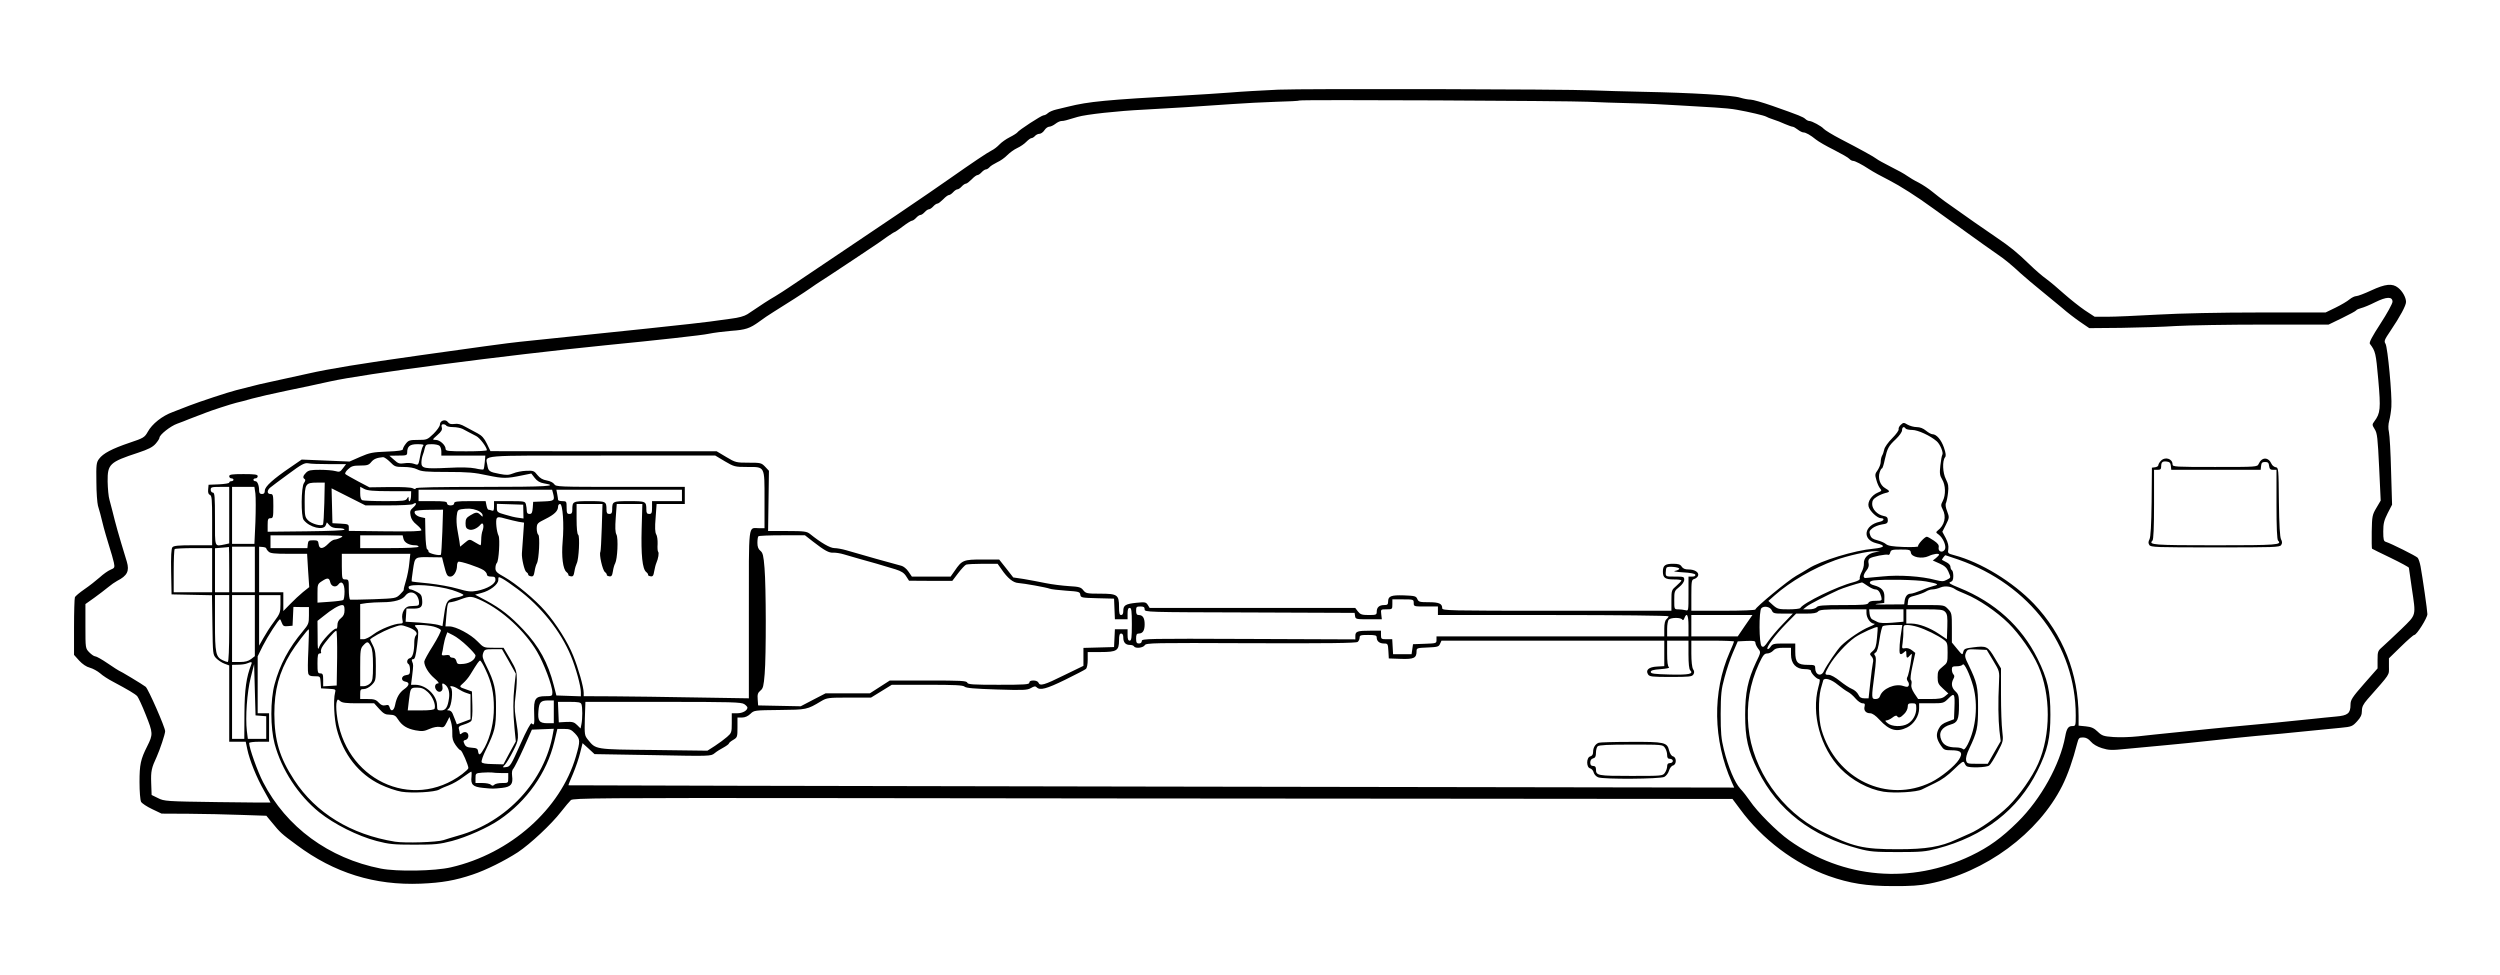 <?xml version="1.0" standalone="no"?>
<!DOCTYPE svg PUBLIC "-//W3C//DTD SVG 20010904//EN"
 "http://www.w3.org/TR/2001/REC-SVG-20010904/DTD/svg10.dtd">
<svg version="1.0" xmlns="http://www.w3.org/2000/svg"
 width="1756pt" height="685pt" viewBox="0 0 1756 685"
 preserveAspectRatio="xMidYMid meet">
<g transform="translate(0,685) scale(0.1,-0.1)"
fill="#000000" stroke="none">
<path d="M8975 6220 c-104 -5 -255 -13 -335 -20 -80 -6 -219 -15 -310 -20
-566 -32 -681 -43 -827 -79 -24 -6 -61 -15 -83 -20 -22 -5 -49 -16 -59 -25 -9
-9 -23 -16 -31 -16 -14 0 -176 -105 -185 -121 -4 -5 -27 -20 -53 -33 -26 -13
-58 -36 -72 -51 -14 -15 -38 -34 -55 -42 -33 -17 -131 -83 -295 -198 -137 -97
-538 -368 -843 -572 -133 -89 -262 -176 -287 -193 -25 -17 -67 -44 -95 -61
-45 -26 -87 -53 -195 -126 -22 -14 -61 -25 -119 -32 -47 -6 -113 -15 -146 -20
-48 -8 -689 -76 -1335 -142 -58 -5 -370 -48 -695 -94 -427 -60 -645 -96 -790
-129 -110 -24 -225 -50 -255 -56 -59 -12 -93 -20 -252 -61 -56 -14 -258 -81
-328 -108 -30 -12 -83 -32 -116 -45 -75 -27 -146 -84 -176 -139 -22 -39 -29
-44 -128 -77 -124 -42 -186 -75 -214 -113 -19 -25 -21 -41 -19 -162 0 -73 6
-148 11 -167 10 -31 20 -70 41 -155 5 -21 22 -76 36 -123 15 -47 31 -102 35
-122 7 -35 5 -38 -24 -50 -17 -7 -51 -31 -76 -54 -25 -22 -73 -60 -107 -83
-33 -23 -64 -48 -67 -57 -3 -9 -6 -103 -6 -210 l0 -194 36 -40 c23 -25 51 -44
75 -50 22 -6 54 -24 72 -39 17 -16 59 -43 92 -60 103 -55 154 -85 169 -101 7
-8 35 -67 60 -131 51 -128 52 -137 10 -221 -46 -91 -54 -128 -54 -251 0 -67 5
-127 11 -139 6 -11 41 -34 77 -51 l67 -32 190 -1 c105 -1 270 -4 368 -8 l178
-6 39 -47 c58 -71 66 -79 175 -159 263 -196 547 -284 870 -271 149 6 244 23
365 64 94 31 227 98 318 157 87 58 235 196 303 284 29 37 60 74 69 82 15 14
212 16 1891 14 1031 -2 2863 -3 4071 -4 l2197 -2 53 -71 c154 -211 385 -385
623 -470 147 -52 266 -71 450 -71 123 -1 194 4 257 17 394 79 765 353 933 687
39 78 76 183 105 298 10 38 14 42 41 42 21 0 38 -9 55 -29 15 -18 45 -36 78
-46 48 -15 68 -16 173 -5 65 6 186 18 268 25 83 7 233 23 335 34 102 11 241
26 310 32 124 10 208 19 410 39 58 6 140 14 183 18 74 7 81 10 113 45 26 28
34 46 34 73 0 29 9 47 40 83 164 186 150 165 150 229 l0 58 84 82 c46 45 88
82 94 82 17 0 92 120 92 146 0 25 -34 260 -48 336 -5 26 -14 53 -20 60 -10 12
-188 101 -224 112 -15 4 -18 17 -18 73 0 56 6 78 31 128 l31 60 -7 235 c-3
129 -10 253 -15 275 -6 25 -5 55 2 80 6 22 13 66 15 97 6 79 -26 418 -41 443
-12 18 -8 28 34 90 69 102 110 179 110 204 0 31 -25 76 -56 100 -40 32 -89 27
-188 -19 -47 -22 -95 -40 -105 -40 -11 0 -32 -10 -48 -23 -15 -13 -59 -39 -98
-58 l-70 -34 -460 0 c-282 0 -561 -6 -720 -15 -143 -8 -301 -15 -351 -15 l-91
0 -70 46 c-38 26 -103 78 -145 115 -42 38 -98 85 -124 104 -27 19 -79 64 -116
100 -89 86 -136 125 -238 194 -73 49 -210 145 -359 251 -23 17 -63 47 -88 68
-25 21 -68 49 -96 64 -29 14 -65 36 -82 48 -16 12 -68 41 -115 64 -47 24 -91
48 -99 55 -17 14 -115 68 -252 139 -58 30 -111 63 -119 72 -15 18 -83 55 -101
55 -7 0 -20 6 -28 14 -17 15 -38 24 -231 92 -69 24 -138 44 -153 44 -16 0 -49
6 -75 14 -54 17 -336 34 -682 41 -129 3 -287 7 -350 10 -206 9 -2020 13 -2215
5z m2183 -85 c62 -3 195 -8 295 -10 100 -2 252 -9 337 -15 85 -5 200 -12 255
-15 55 -3 125 -10 155 -16 86 -15 194 -41 205 -48 6 -4 28 -13 50 -20 22 -7
59 -21 82 -32 24 -10 48 -19 54 -19 6 0 22 -9 36 -20 14 -11 32 -20 39 -20 18
0 51 -19 89 -50 17 -14 74 -47 127 -73 53 -27 102 -55 108 -63 7 -8 19 -14 26
-14 13 0 62 -25 112 -58 29 -19 89 -52 143 -79 74 -38 194 -114 309 -198 41
-30 98 -70 125 -90 28 -19 75 -53 105 -75 66 -48 194 -139 225 -160 41 -27 98
-74 159 -131 34 -30 97 -84 141 -119 44 -36 110 -90 147 -121 36 -32 95 -77
130 -101 l63 -43 225 2 c124 2 297 7 385 13 88 5 365 10 616 10 l455 0 95 46
c51 25 96 49 99 54 3 5 19 12 35 16 17 4 61 22 98 41 81 40 122 41 122 3 -1
-14 -38 -82 -85 -154 -57 -88 -81 -132 -74 -141 40 -53 42 -64 59 -252 18
-205 15 -235 -27 -292 -17 -23 -17 -25 2 -56 18 -28 21 -62 31 -267 l11 -234
-30 -51 c-29 -49 -31 -58 -33 -167 -1 -64 0 -118 2 -120 2 -2 61 -31 132 -65
70 -34 127 -65 127 -69 0 -4 9 -67 20 -140 30 -203 35 -185 -72 -290 -51 -49
-110 -104 -130 -122 -36 -31 -38 -35 -38 -94 l0 -61 -95 -108 c-83 -95 -95
-113 -95 -146 0 -62 -19 -77 -102 -84 -40 -4 -116 -11 -168 -17 -204 -21 -311
-32 -470 -46 -91 -8 -199 -19 -240 -23 -41 -4 -151 -16 -245 -25 -93 -9 -213
-22 -267 -28 -53 -6 -131 -8 -173 -5 -70 5 -81 9 -111 38 -26 25 -44 33 -83
37 l-51 5 0 66 c-1 301 -110 575 -314 790 -148 154 -371 291 -559 341 -46 12
-47 14 -42 44 3 21 -2 45 -18 76 l-24 45 25 49 c24 49 25 51 9 94 -11 27 -14
50 -8 60 4 10 11 41 14 71 5 43 2 61 -15 95 -23 44 -26 129 -6 154 8 9 6 28
-8 69 -19 54 -52 93 -81 93 -8 0 -28 11 -45 25 -19 16 -42 25 -65 25 -19 0
-48 8 -64 17 -27 16 -29 16 -48 -1 -11 -10 -17 -24 -15 -31 3 -7 -17 -35 -45
-63 -28 -28 -53 -63 -56 -79 -3 -15 -10 -36 -16 -45 -5 -10 -9 -29 -9 -44 0
-14 -10 -39 -21 -56 -20 -27 -20 -34 -9 -71 6 -23 18 -49 26 -58 13 -15 11
-18 -16 -29 -43 -18 -74 -64 -65 -98 8 -32 61 -82 87 -82 28 0 21 -19 -9 -25
-111 -24 -126 -126 -23 -151 67 -16 60 -30 -19 -38 -136 -12 -371 -84 -459
-140 -21 -13 -59 -36 -86 -51 -55 -31 -286 -221 -286 -236 0 -5 -93 -9 -225
-9 l-225 0 0 109 c0 100 2 109 20 114 11 3 23 13 27 22 9 24 -22 45 -67 45
-24 0 -39 6 -48 20 -9 15 -23 20 -60 20 -56 0 -72 -12 -72 -55 0 -44 16 -55
77 -55 29 0 53 -3 53 -7 0 -5 -16 -21 -35 -38 -34 -29 -35 -32 -35 -102 l0
-73 -805 0 c-769 0 -805 1 -805 18 0 32 -22 42 -95 42 -63 0 -71 2 -80 23 -9
20 -18 22 -93 25 -91 3 -112 -5 -112 -44 0 -20 -5 -24 -28 -24 -34 0 -52 -16
-52 -47 0 -21 -4 -23 -56 -23 -48 0 -59 4 -76 25 l-19 25 -722 0 -722 0 -13
21 c-13 20 -19 21 -80 15 -77 -8 -92 -18 -92 -57 0 -19 -5 -29 -15 -29 -12 0
-15 13 -15 57 0 85 -11 93 -133 93 -93 0 -100 2 -118 24 -16 21 -29 25 -101
29 -46 3 -119 12 -163 21 -44 9 -113 22 -154 29 l-74 11 -49 63 -50 63 -118 0
c-132 0 -143 -4 -194 -79 l-29 -41 -136 0 -136 0 -24 35 c-13 20 -36 38 -50
41 -30 7 -311 86 -387 109 -28 8 -65 15 -83 15 -30 0 -94 37 -171 99 -22 18
-40 21 -160 21 l-135 0 3 212 3 211 -27 29 c-26 27 -32 28 -117 28 -85 0 -91
1 -156 40 l-67 40 -795 0 -794 1 -25 52 c-19 39 -35 57 -65 73 -23 12 -61 32
-86 46 -31 18 -54 24 -77 20 -24 -3 -37 0 -46 13 -17 24 -56 11 -56 -17 0 -12
-20 -40 -45 -65 -44 -42 -47 -43 -109 -43 -58 0 -67 -3 -85 -26 -12 -15 -21
-32 -21 -39 0 -9 -31 -14 -112 -17 -101 -4 -121 -8 -188 -37 l-75 -33 -168 7
-168 7 -77 -53 c-124 -84 -182 -137 -182 -165 0 -17 -6 -24 -20 -24 -14 0 -20
7 -20 23 0 38 -12 67 -26 67 -8 0 -14 5 -14 10 0 6 7 10 15 10 8 0 15 7 15 15
0 12 -18 15 -100 15 -82 0 -100 -3 -100 -15 0 -8 7 -15 15 -15 8 0 15 -4 15
-10 0 -5 -7 -10 -15 -10 -8 0 -15 -4 -15 -10 0 -5 -33 -10 -72 -12 l-73 -3 -3
-33 c-2 -22 2 -34 12 -38 14 -5 16 -32 16 -180 l0 -174 -134 0 c-101 0 -136
-3 -145 -14 -8 -9 -11 -64 -9 -172 l3 -159 142 -3 142 -3 3 -208 c3 -206 3
-210 27 -235 14 -14 39 -31 58 -38 l33 -12 0 -268 0 -268 58 0 58 0 11 -53
c16 -77 66 -201 118 -291 25 -44 45 -81 45 -83 0 -1 -168 0 -372 3 -360 5
-375 6 -418 28 l-45 22 -3 84 c-3 83 2 106 39 185 22 49 59 159 59 179 0 27
-119 298 -137 312 -20 16 -183 114 -189 114 -2 0 -37 23 -77 50 -41 28 -80 50
-89 50 -8 0 -26 13 -41 28 -27 28 -27 28 -27 184 l0 155 62 44 c34 24 77 58
97 74 20 17 49 37 64 45 71 36 87 69 68 134 -65 213 -77 258 -102 359 -5 20
-14 55 -20 76 -7 22 -12 80 -13 129 -1 122 13 136 214 202 72 24 102 39 123
63 15 17 27 36 27 42 0 21 77 82 125 99 28 10 64 24 80 31 17 7 46 18 65 25
19 7 44 16 55 21 34 14 178 61 215 70 19 4 69 17 110 29 41 11 152 37 245 56
94 19 229 48 300 64 234 53 1232 184 1940 255 358 35 682 71 720 80 39 8 111
17 160 21 102 7 132 17 198 65 25 19 71 50 102 69 92 57 217 137 259 167 22
16 54 37 71 48 38 24 47 30 234 154 79 53 154 103 166 111 12 8 43 30 68 48
25 17 48 32 51 32 3 0 29 18 58 40 29 22 58 40 64 40 6 0 19 9 29 20 10 11 23
20 30 20 7 0 20 9 30 20 10 11 23 20 30 20 7 0 20 9 30 20 10 11 23 20 30 20
6 0 24 14 40 30 16 17 34 30 40 30 7 0 20 9 30 20 10 11 23 20 30 20 7 0 20 9
30 20 10 11 23 20 30 20 6 0 24 14 40 30 16 17 34 30 40 30 7 0 20 9 30 20 10
11 24 20 30 20 7 0 18 7 25 15 7 9 32 24 54 35 23 10 55 33 71 50 17 17 48 40
70 50 22 10 51 30 64 44 14 14 30 26 37 26 6 0 17 7 24 15 7 8 21 15 31 15 10
0 26 11 35 25 9 14 24 25 34 25 9 0 29 9 43 20 14 11 33 20 43 20 17 0 32 4
114 29 57 17 280 42 470 51 188 10 375 22 615 39 83 6 221 13 309 16 87 2 161
6 164 9 6 7 1883 -2 2030 -9z m-8023 -2275 c3 -5 25 -10 48 -10 23 0 53 -6 67
-13 14 -8 34 -18 45 -24 11 -5 34 -17 50 -26 26 -13 74 -78 75 -99 0 -5 -65
-8 -145 -8 -129 0 -145 2 -145 17 0 26 -40 63 -69 63 -26 1 -26 1 11 34 28 24
36 38 31 54 -4 16 -1 22 10 22 9 0 19 -4 22 -10z m10250 -20 c3 -5 24 -10 47
-10 39 0 126 -40 171 -79 24 -20 49 -80 40 -95 -4 -6 -10 -40 -14 -76 -6 -55
-4 -70 13 -98 24 -40 26 -108 4 -151 -14 -26 -14 -33 -1 -58 28 -52 14 -113
-35 -150 -13 -11 -13 -14 6 -27 32 -23 57 -82 45 -105 -15 -27 -49 -17 -44 13
4 17 -5 29 -34 49 -22 15 -44 27 -49 27 -15 0 -67 -57 -61 -67 3 -5 -43 -7
-101 -5 -81 3 -111 8 -126 21 -10 9 -37 20 -59 26 -32 8 -44 16 -51 37 -8 23
-6 30 15 47 13 11 43 23 67 27 36 5 42 10 42 30 0 19 -7 26 -30 30 -44 9 -80
47 -80 84 0 23 7 35 33 51 17 11 44 22 60 26 34 7 34 14 -3 35 -34 20 -51 69
-37 111 5 15 12 27 16 27 4 0 13 28 20 63 18 79 25 93 78 143 25 24 43 50 43
62 0 23 14 29 25 12z m-10413 -122 c-5 -7 -12 -29 -16 -48 -18 -94 -15 -89
-48 -78 -16 6 -47 8 -68 4 -34 -5 -44 -2 -72 24 l-33 29 63 1 c56 0 62 2 62
21 0 44 18 59 72 59 39 0 48 -3 40 -12z m116 0 c7 -7 12 -25 12 -40 l0 -28
154 0 155 0 -4 -46 c-2 -25 -6 -48 -9 -51 -2 -3 -29 0 -58 7 -35 7 -99 9 -189
4 -168 -8 -189 -4 -189 36 0 16 4 39 9 52 5 13 12 35 15 51 6 24 11 27 49 27
24 0 48 -5 55 -12z m2003 -108 c65 -38 71 -40 155 -40 129 0 124 10 124 -232
l0 -198 -39 0 c-77 0 -71 55 -71 -604 l0 -591 -372 6 c-205 4 -466 7 -580 8
l-208 1 0 23 c0 40 -38 174 -74 262 -38 95 -118 222 -197 313 -68 79 -205 193
-286 239 -53 29 -63 39 -63 62 0 15 4 31 10 37 14 14 23 169 12 191 -14 27
-22 107 -13 122 7 11 18 11 62 -2 30 -8 71 -18 92 -22 l38 -6 -7 -102 c-4 -56
-7 -106 -8 -112 -3 -37 18 -126 31 -133 8 -5 14 -13 13 -18 0 -5 8 -10 19 -12
16 -3 21 4 26 35 3 21 10 46 16 56 15 27 23 193 10 201 -6 4 -11 24 -11 44 1
35 4 38 62 67 62 31 88 56 88 87 0 10 6 18 14 18 19 0 29 -145 18 -265 -9
-103 2 -194 27 -213 9 -7 15 -16 13 -20 -1 -4 6 -8 17 -10 16 -3 21 4 26 35 3
21 11 46 16 56 15 28 23 193 10 201 -7 5 -11 46 -11 112 l0 104 91 0 91 0 -5
-164 c-3 -91 -7 -169 -10 -173 -10 -16 15 -128 32 -141 9 -7 15 -16 13 -20 -1
-4 6 -8 17 -10 16 -3 21 4 26 35 3 21 10 46 16 56 16 30 23 176 9 202 -9 17
-10 50 -5 119 l7 96 90 0 90 0 -5 -172 c-5 -186 5 -285 32 -306 9 -7 15 -16
13 -20 -1 -4 6 -8 17 -10 16 -3 21 4 26 35 4 21 10 47 15 58 14 32 20 72 13
79 -4 3 -6 28 -4 55 1 27 -3 58 -10 68 -8 14 -10 47 -4 116 l7 97 99 0 99 0 0
60 0 60 -453 0 c-434 0 -453 1 -464 19 -7 11 -29 22 -52 26 -29 5 -48 16 -66
38 -23 30 -29 32 -79 30 -29 -1 -71 -9 -91 -18 -32 -13 -48 -13 -95 -4 -74 14
-80 19 -87 62 -11 73 -81 67 804 67 l797 0 67 -40z m-2351 -5 c32 -33 38 -35
95 -35 39 0 74 -6 96 -17 29 -15 62 -18 209 -18 145 0 194 -4 284 -24 111 -23
133 -23 244 0 l64 13 24 -31 c17 -22 36 -33 64 -38 114 -19 18 -25 -424 -25
-322 0 -476 -3 -476 -10 0 -7 -7 -7 -20 0 -13 7 -75 10 -163 9 l-142 -2 -80
42 c-44 24 -84 46 -89 51 -5 5 3 20 19 34 23 22 37 26 86 26 49 0 60 4 76 24
18 22 39 31 84 35 8 0 30 -15 49 -34z m-428 -15 l119 0 -22 -29 c-19 -26 -25
-28 -53 -20 -17 5 -66 9 -108 9 -65 0 -81 -3 -98 -20 -22 -22 -25 -36 -10 -45
7 -4 5 -14 -5 -28 -20 -28 -22 -235 -2 -259 40 -53 141 -77 155 -37 l8 20 18
-20 c14 -15 31 -21 63 -21 23 0 43 -4 43 -10 0 -6 -104 -10 -270 -12 l-270 -3
0 48 c0 40 3 47 20 47 18 0 20 7 20 85 0 78 -2 85 -20 85 -25 0 -26 25 -2 45
9 8 67 51 127 95 93 69 114 80 139 76 16 -4 82 -6 148 -6z m-34 -274 c-2 -80
-6 -148 -10 -151 -13 -13 -80 6 -104 30 -22 22 -24 32 -24 129 0 127 6 136 86
136 l55 0 -3 -144z m-668 -85 l0 -198 -31 -7 c-74 -14 -69 -27 -69 179 0 158
-2 185 -15 185 -8 0 -15 9 -15 20 0 18 7 20 65 20 l65 0 0 -199z m184 152 c3
-27 3 -117 0 -200 l-7 -153 -79 0 -78 0 0 200 0 200 79 0 78 0 7 -47z m945 17
l149 0 -1 -35 c-1 -35 -17 -51 -17 -17 -1 16 -1 16 -11 0 -9 -16 -27 -18 -154
-18 -79 0 -150 3 -159 6 -11 4 -16 19 -16 50 l0 45 30 -16 c22 -11 64 -15 179
-15z m-13 -100 c87 0 166 4 174 9 27 18 30 0 3 -23 -22 -19 -25 -28 -19 -58 4
-23 18 -44 41 -62 19 -16 35 -33 35 -40 0 -8 -69 -10 -255 -8 l-255 3 0 24 c0
22 -4 24 -57 27 l-58 3 -3 123 -3 122 119 -60 119 -60 159 0z m1158 88 c14
-54 11 -57 -66 -60 l-73 -3 -3 -42 c-3 -35 -7 -43 -23 -43 -13 0 -19 7 -19 23
0 12 -3 32 -6 45 -6 21 -11 22 -115 22 l-109 0 0 -36 c0 -29 -3 -35 -16 -30
-9 3 -19 6 -24 6 -4 0 -10 14 -13 30 l-6 30 -111 0 c-91 0 -110 -3 -110 -15 0
-9 -9 -15 -25 -15 -16 0 -25 6 -25 15 0 12 -18 15 -100 15 l-100 0 0 40 0 40
469 0 469 0 6 -22z m906 -18 l0 -40 -105 0 -105 0 0 -45 c0 -38 -3 -45 -20
-45 -15 0 -20 7 -20 29 0 60 -3 61 -120 61 -117 0 -120 -1 -120 -61 0 -22 -5
-29 -20 -29 -15 0 -20 7 -20 29 0 60 -3 61 -120 61 -117 0 -120 -1 -120 -61 0
-22 -5 -29 -20 -29 -17 0 -20 7 -20 45 0 43 -1 45 -30 45 -16 0 -30 4 -30 9 0
5 -3 23 -6 40 l-6 31 441 0 441 0 0 -40z m-1114 -114 l1 -48 -36 5 c-20 2 -62
12 -93 22 -54 15 -58 19 -58 46 l0 30 93 -3 92 -3 1 -49z m-326 10 c20 -7 37
-21 39 -31 3 -17 2 -18 -14 -2 -21 22 -33 21 -72 -3 -27 -16 -33 -26 -33 -55
0 -28 5 -38 23 -44 23 -9 60 7 83 35 17 21 26 -8 14 -42 -6 -14 -10 -43 -10
-65 0 -21 -2 -39 -5 -39 -2 0 -19 9 -37 20 -41 25 -40 25 -76 -5 l-30 -25 -5
37 c-3 21 -10 60 -15 87 -5 27 -7 68 -4 92 4 37 8 43 31 47 48 7 76 6 111 -7z
m-243 -152 c-3 -86 -8 -158 -10 -160 -10 -10 -87 9 -87 21 0 8 -4 15 -10 17
-5 2 -11 52 -12 111 l-2 108 -28 6 c-31 6 -53 27 -44 42 3 5 49 10 102 10 l96
1 -5 -156z m-711 -39 c-15 -8 -36 -15 -45 -15 -10 0 -30 -13 -46 -30 -37 -38
-63 -39 -67 -2 -3 24 -7 27 -38 27 -31 0 -35 -3 -38 -27 l-3 -28 -130 0 -129
0 0 45 0 45 263 0 c238 0 259 -1 233 -15z m438 -10 c7 -27 40 -45 82 -45 13 0
24 -4 24 -10 0 -6 -75 -10 -205 -10 l-205 0 0 45 0 45 149 0 149 0 6 -25z
m2875 -18 c85 -66 114 -81 144 -79 15 1 49 -4 75 -12 26 -8 74 -22 107 -31 67
-18 171 -48 255 -74 41 -13 60 -25 75 -49 l20 -31 152 -1 152 0 41 54 c23 30
48 57 56 60 9 3 62 6 118 6 l103 0 27 -38 c43 -63 82 -95 118 -97 42 -3 198
-31 221 -40 9 -4 61 -10 115 -14 90 -6 97 -8 100 -28 3 -21 8 -22 120 -25
l117 -3 3 -72 3 -73 44 0 45 0 0 40 c0 29 4 40 15 40 12 0 15 -19 15 -115 0
-96 -3 -115 -15 -115 -11 0 -15 11 -15 40 l0 40 -45 0 -44 0 -3 -62 -3 -63
-107 -3 -108 -3 0 -63 0 -63 -136 -66 c-139 -69 -170 -78 -180 -52 -4 9 -19
15 -35 15 -19 0 -29 -5 -29 -15 0 -13 -31 -15 -215 -15 -182 0 -217 2 -221 15
-5 13 -45 15 -275 15 l-269 0 -70 -45 -70 -45 -155 0 -156 0 -87 -45 -88 -46
-150 3 -149 3 -3 43 c-3 34 1 46 19 61 19 15 23 32 30 117 11 132 10 612 -1
744 -7 88 -12 107 -29 121 -15 12 -21 29 -21 56 0 22 3 43 7 46 3 4 78 7 167
7 l160 0 55 -43z m-4099 -197 l0 -160 -50 0 -50 0 0 154 0 155 48 4 c26 2 48
4 50 5 1 1 2 -70 2 -158z m180 0 l0 -160 -80 0 -80 0 0 160 0 160 80 0 80 0 0
-160z m80 149 c0 -4 7 -15 16 -23 12 -13 40 -16 143 -16 l128 0 7 -117 8 -117
-44 -35 c-23 -19 -64 -57 -90 -84 l-48 -49 0 66 0 66 -85 0 -85 0 0 160 0 160
25 -2 c14 -1 25 -6 25 -9z m-380 -154 l0 -155 -135 0 -135 0 0 148 c0 82 3
152 7 155 3 4 64 7 135 7 l128 0 0 -155z m11932 123 c4 -32 78 -46 125 -24 33
16 73 21 73 10 0 -3 -10 -14 -22 -24 l-22 -17 47 -21 c36 -16 51 -30 62 -56
19 -45 20 -43 -12 -59 -22 -12 -34 -12 -77 -1 -100 27 -258 37 -373 25 -60 -6
-114 -11 -120 -11 -19 0 -16 24 7 53 14 17 19 34 15 50 -4 14 -1 28 7 34 15
13 119 33 131 26 5 -3 11 4 14 16 5 19 13 21 73 21 63 0 69 -2 72 -22z m-256
2 c-46 -9 -77 -41 -74 -79 1 -14 -6 -41 -16 -59 -10 -19 -15 -39 -13 -46 3 -8
-13 -17 -46 -26 -109 -27 -350 -144 -372 -181 -4 -5 -40 -9 -82 -9 -69 0 -78
2 -109 29 l-33 30 44 39 c111 98 272 191 425 247 88 32 230 64 280 63 l35 0
-39 -8z m-10291 -75 c-3 -36 -14 -92 -24 -125 -10 -32 -17 -61 -15 -63 2 -2
-10 -16 -26 -32 -29 -28 -31 -28 -185 -34 -85 -3 -160 -4 -165 -3 -6 2 -10 35
-10 73 0 66 -1 69 -24 69 -23 0 -24 2 -25 90 l0 90 240 0 241 0 -7 -65z
m10882 24 c502 -177 823 -604 823 -1095 0 -72 -1 -74 -25 -74 -27 0 -39 -17
-49 -73 -36 -196 -170 -439 -333 -600 -113 -112 -203 -177 -328 -237 -423
-203 -897 -163 -1278 108 -87 62 -225 201 -276 277 -19 28 -49 66 -67 85 -38
41 -85 151 -116 277 -18 73 -22 115 -22 248 1 139 4 173 27 256 14 53 40 132
59 175 l34 79 62 3 c52 2 62 0 62 -13 0 -9 9 -28 19 -41 20 -25 20 -25 -15
-97 -57 -122 -76 -213 -76 -367 0 -165 19 -250 91 -395 136 -274 376 -459 706
-546 79 -21 112 -24 275 -24 163 0 196 3 275 24 330 86 570 273 706 546 72
145 91 230 91 395 0 165 -19 250 -91 395 -112 225 -299 395 -549 496 -67 27
-79 35 -62 41 15 5 20 16 20 42 0 19 -4 38 -10 41 -5 3 -10 14 -10 24 0 10
-12 24 -27 31 -16 8 -30 16 -32 17 -4 2 19 33 24 33 2 0 43 -14 92 -31z
m-10641 -29 c20 -80 25 -90 48 -90 23 0 46 38 46 76 0 13 4 25 9 28 11 7 146
-38 178 -59 13 -9 23 -22 23 -30 0 -10 10 -15 30 -15 25 0 30 -4 30 -23 0 -29
-57 -63 -129 -77 -44 -8 -64 -6 -137 15 -47 14 -138 30 -202 37 -65 6 -118 12
-120 14 -2 1 2 38 9 83 14 92 10 89 129 87 l75 -1 11 -45z m8679 -35 c0 -5
-13 -12 -30 -15 -17 -3 6 -7 54 -10 55 -3 86 -9 89 -17 2 -8 -6 -13 -22 -13
l-26 0 0 -121 c0 -121 0 -121 -22 -115 -13 3 -35 6 -50 6 -28 0 -28 1 -28 65
0 61 1 65 35 92 21 17 35 37 35 51 0 21 -4 22 -65 22 -65 0 -65 0 -65 28 0 16
3 32 7 36 11 10 88 3 88 -9z m-8159 -143 c164 -122 302 -295 374 -469 35 -84
70 -212 70 -255 l0 -29 -86 3 -86 3 -18 70 c-41 160 -103 274 -215 393 -91 96
-156 147 -259 203 l-79 42 45 12 c59 15 118 60 118 91 0 24 1 24 28 10 16 -8
64 -41 108 -74z m-1316 47 c7 -29 39 -38 56 -15 23 32 44 8 44 -49 0 -30 -4
-57 -10 -60 -5 -3 -48 -9 -95 -12 l-85 -6 0 66 c0 62 1 66 33 86 38 25 50 23
57 -10z m11208 7 c83 -15 96 -22 56 -31 -16 -4 -55 -17 -87 -31 -32 -13 -66
-24 -76 -24 -23 0 -38 -18 -43 -50 l-3 -25 -120 -1 c-71 -1 -100 1 -70 5 l50
6 1 42 c1 45 -19 67 -74 82 -38 10 -38 29 0 34 76 9 298 5 366 -7z m-410 -31
c20 -14 44 -25 53 -25 21 0 34 -17 43 -52 6 -27 5 -28 -39 -28 -31 0 -47 -5
-51 -15 -5 -13 -35 -15 -179 -15 -141 0 -175 -3 -185 -15 -7 -9 -29 -15 -54
-15 l-41 0 25 20 c23 18 131 73 224 116 29 13 122 43 164 53 2 1 20 -10 40
-24z m-9940 -30 c45 -15 80 -30 77 -35 -3 -5 -22 -12 -43 -16 -69 -12 -79 -24
-92 -118 l-12 -84 -31 9 c-18 5 -76 12 -130 16 l-98 6 3 46 3 46 48 0 c55 0
67 12 62 64 -2 28 -9 39 -36 53 -19 10 -39 18 -46 18 -7 0 -13 7 -13 16 0 27
200 13 308 -21z m10557 5 c6 -5 38 -19 72 -33 91 -37 219 -124 301 -205 76
-75 167 -205 208 -298 90 -203 90 -485 0 -688 -41 -93 -132 -223 -208 -298
-73 -72 -206 -166 -275 -194 -21 -9 -61 -27 -90 -40 -112 -52 -212 -69 -413
-69 -246 0 -312 16 -537 127 -278 138 -484 432 -512 731 -15 159 9 303 74 445
28 60 38 72 58 72 13 0 32 9 42 20 14 15 31 20 72 20 l53 0 0 -47 c0 -65 36
-103 97 -103 26 0 43 -5 43 -12 0 -16 40 -58 56 -58 9 0 8 -14 -4 -57 -50
-188 14 -425 156 -572 80 -82 196 -145 302 -162 76 -12 233 -3 270 16 14 7 55
27 92 45 45 21 90 53 133 96 54 53 67 61 72 47 4 -10 11 -21 17 -25 18 -13
141 -9 158 5 9 6 35 48 58 92 42 80 42 80 34 150 -5 39 -9 153 -9 255 l0 185
-43 72 c-49 83 -58 88 -152 76 -57 -7 -65 -11 -70 -32 -5 -24 -7 -23 -43 21
l-37 45 0 103 c0 99 -1 105 -27 132 -27 28 -27 28 -156 28 l-128 0 3 28 c3 23
10 29 51 39 27 7 60 19 73 27 13 9 34 16 48 16 13 0 39 6 57 14 32 13 75 7
104 -14z m-10811 -39 c9 -10 18 -31 19 -47 2 -22 -2 -28 -18 -29 -11 -1 -32
-2 -47 -3 -35 -2 -60 -47 -52 -91 6 -27 4 -31 -15 -31 -41 0 -141 -40 -187
-75 -25 -19 -56 -35 -70 -35 l-24 0 0 124 0 123 46 7 c26 3 76 6 112 6 81 0
139 17 160 47 21 27 53 29 76 4z m-1314 -236 c0 -142 -4 -235 -10 -235 -5 0
-21 5 -35 12 -49 22 -55 50 -55 263 l0 195 50 0 50 0 0 -235z m180 21 l0 -215
-26 -20 c-20 -15 -41 -21 -80 -21 l-54 0 0 235 0 235 80 0 80 0 0 -214z m180
151 c0 -59 -3 -67 -46 -125 -25 -33 -58 -85 -74 -114 l-30 -53 0 178 0 177 75
0 75 0 0 -63z m1416 23 c146 -70 300 -212 386 -357 48 -81 108 -240 108 -287
0 -24 -3 -26 -48 -26 -72 0 -84 -18 -80 -119 3 -80 1 -90 -18 -72 -5 6 -35
-48 -79 -147 -65 -146 -72 -157 -99 -160 -28 -4 -28 -3 -9 17 11 12 37 55 58
97 41 82 41 80 16 244 -7 42 -7 88 -1 130 5 36 10 93 10 128 0 56 -4 70 -46
142 l-47 80 -69 0 c-70 0 -70 0 -114 45 -48 50 -152 105 -197 105 l-28 0 6 73
c8 90 10 97 32 97 10 1 41 9 68 20 68 25 78 24 151 -10z m6544 -15 c0 -25 1
-25 85 -25 l85 0 0 -30 0 -30 810 0 c458 0 810 -4 810 -9 0 -5 -7 -14 -15 -21
-10 -8 -15 -31 -15 -66 l0 -54 -800 0 -800 0 0 -25 c0 -24 -2 -24 -82 -27
l-83 -3 -5 -35 -5 -35 -65 0 -65 0 -3 53 -3 52 -40 0 c-37 0 -39 2 -39 30 l0
30 -74 0 c-91 0 -106 -5 -106 -36 l0 -25 -750 3 c-709 3 -750 2 -750 -14 0
-11 -8 -18 -20 -18 -16 0 -20 7 -20 35 0 27 4 35 18 35 29 0 42 21 42 65 0 44
-13 65 -42 65 -13 0 -18 8 -18 30 0 27 3 30 30 30 23 0 30 -4 30 -20 0 -20 8
-20 738 -22 l737 -3 3 -22 c3 -22 8 -23 96 -23 l92 0 -4 35 c-4 35 -4 35 37
35 40 0 41 1 41 35 l0 35 75 0 c73 0 75 -1 75 -25z m-7510 -51 c0 -27 -7 -41
-25 -56 -17 -13 -25 -29 -25 -49 0 -17 -4 -28 -9 -25 -13 8 -105 -89 -118
-126 -11 -29 -12 -21 -12 74 l-1 107 43 34 c56 46 108 77 130 77 13 0 17 -8
17 -36z m-250 -38 c0 -55 -3 -62 -43 -110 -97 -115 -162 -236 -198 -371 -31
-113 -30 -307 0 -420 49 -182 166 -361 313 -480 105 -84 270 -167 403 -202 89
-23 119 -26 265 -26 147 0 176 3 265 26 105 28 253 94 333 149 193 131 333
331 385 546 l22 92 47 0 c40 0 51 -5 77 -32 37 -40 38 -52 6 -162 -107 -369
-460 -682 -877 -778 -115 -27 -381 -31 -493 -9 -366 72 -664 291 -827 607 -39
75 -98 241 -98 275 0 5 32 9 70 9 l70 0 0 100 0 100 -40 0 -40 0 0 200 0 200
36 73 c33 65 111 187 121 187 2 0 8 -12 13 -26 8 -21 15 -25 42 -22 l33 3 3
66 3 66 54 -1 55 0 0 -60z m10275 37 c9 -21 17 -23 79 -23 l69 0 -69 -72 c-39
-40 -85 -95 -103 -121 -27 -39 -35 -46 -47 -36 -19 15 -20 249 -2 267 19 19
62 10 73 -15z m665 -18 c0 -36 28 -75 54 -76 12 0 -2 -9 -34 -22 -53 -21 -150
-86 -197 -132 -27 -26 -104 -140 -121 -177 -18 -44 -62 -30 -62 19 0 21 -4 23
-52 23 -72 0 -88 17 -88 92 l0 58 -79 0 c-70 0 -80 -2 -94 -22 -8 -13 -18 -20
-22 -16 -11 10 52 96 130 176 l71 72 71 0 c50 0 74 4 83 15 10 12 43 15 176
15 l164 0 0 -25z m260 -19 l0 -43 -80 -7 c-54 -4 -87 -3 -102 5 -13 7 -30 15
-38 19 -8 4 -16 21 -18 39 l-3 31 120 0 121 0 0 -44z m294 25 c14 -15 16 -35
14 -105 l-3 -86 -55 37 c-65 44 -141 72 -192 73 l-38 0 0 50 0 50 128 0 c113
0 131 -2 146 -19z m-1804 -96 l0 -75 -75 0 -75 0 0 53 c0 29 5 58 12 65 15 15
85 16 94 0 5 -7 10 -4 15 10 17 44 29 22 29 -53z m397 0 l-51 -75 -163 0 -163
0 0 75 0 75 214 0 215 0 -52 -75z m-9394 -9 c51 -17 75 -42 59 -58 -7 -7 -12
-28 -12 -47 0 -68 -11 -109 -31 -114 -20 -5 -26 -32 -9 -42 6 -3 10 -21 10
-40 0 -29 -4 -34 -27 -37 -36 -4 -40 -41 -5 -46 31 -5 28 -27 -8 -52 -35 -25
-55 -60 -65 -113 -8 -40 -29 -49 -38 -16 -5 17 -11 20 -30 15 -18 -4 -30 1
-47 19 -19 21 -33 25 -77 25 l-53 0 0 35 c0 31 3 35 26 35 15 0 38 12 55 29
28 29 29 32 29 133 0 84 -4 111 -20 143 -11 22 -20 40 -20 42 0 10 90 59 142
79 75 27 73 27 121 10z m183 3 c25 -7 48 -18 51 -25 2 -7 -23 -57 -56 -110
-34 -53 -61 -103 -61 -111 0 -32 30 -82 70 -116 26 -22 37 -37 28 -37 -22 0
-29 -25 -14 -46 19 -26 50 -11 44 21 -5 26 -1 30 17 17 24 -17 35 -54 29 -95
-9 -65 -23 -87 -56 -87 -25 0 -28 3 -28 33 0 73 -77 147 -153 147 l-30 0 8 63
c9 76 9 78 0 100 -5 12 -3 17 8 17 11 0 18 23 27 100 11 93 11 102 -5 120 -18
20 -17 20 29 20 26 0 68 -5 92 -11z m10311 -21 c-13 -72 -19 -157 -12 -168 5
-8 12 -6 26 6 18 16 19 16 19 -9 0 -31 7 -34 27 -9 13 15 14 13 9 -18 -9 -67
-22 -126 -30 -138 -4 -7 -2 -19 4 -27 7 -8 10 -21 7 -30 -5 -11 -12 -12 -37
-4 -58 21 -148 -18 -165 -71 -4 -13 -15 -20 -31 -20 -29 0 -30 5 -8 170 12 91
13 125 4 135 -8 10 -7 15 5 22 10 6 19 37 27 93 7 47 17 88 23 92 5 4 39 8 74
8 l63 0 -5 -32z m114 18 c53 -16 141 -59 181 -89 26 -19 28 -26 28 -91 0 -69
-1 -72 -35 -99 -31 -25 -35 -33 -35 -74 0 -40 5 -50 38 -80 l37 -34 -24 -20
c-19 -15 -39 -19 -106 -19 l-82 0 -27 40 c-18 28 -24 48 -20 64 3 13 1 26 -4
30 -5 3 -1 44 11 97 l20 93 -24 19 c-14 11 -33 17 -47 14 -23 -4 -24 -3 -18
37 3 22 6 60 5 84 0 39 2 42 28 42 15 0 49 -6 74 -14z m-287 -76 c-5 -58 -11
-77 -30 -93 -22 -19 -23 -22 -8 -38 12 -13 14 -27 9 -46 -3 -15 -12 -77 -18
-138 l-12 -110 -30 0 c-22 0 -33 7 -42 26 -7 15 -27 33 -45 40 -18 7 -56 33
-85 56 -31 25 -63 43 -78 43 -31 0 -31 4 4 66 38 65 121 156 180 197 44 30
152 79 159 72 2 -2 0 -36 -4 -75z m-11018 -85 c-4 -79 -5 -153 -1 -165 5 -16
15 -20 45 -20 39 0 39 0 42 -42 l3 -43 53 -3 c51 -3 52 -3 45 -30 -12 -46 -6
-184 12 -252 46 -179 155 -317 306 -390 48 -23 113 -45 149 -51 75 -12 235 -3
265 15 11 7 41 20 68 30 26 10 71 35 99 57 29 21 55 39 58 39 3 0 4 -15 2 -34
-7 -57 9 -73 80 -80 73 -7 67 -7 136 0 61 7 77 26 69 84 -3 25 0 43 9 51 7 8
40 73 72 144 l58 130 77 3 77 3 -6 -33 c-57 -333 -324 -622 -664 -717 -41 -12
-88 -26 -105 -32 -44 -15 -270 -22 -340 -11 -310 50 -557 201 -709 434 -103
158 -138 277 -139 463 0 169 33 292 115 428 30 50 119 167 127 167 2 0 0 -65
-3 -145z m202 -57 l-3 -193 -47 -3 -48 -3 0 45 c0 39 -3 46 -20 46 -18 0 -20
7 -20 70 0 57 3 70 16 70 8 0 12 4 9 10 -3 5 0 20 6 32 17 32 90 118 101 118
5 0 7 -87 6 -192z m914 84 c32 -30 58 -60 58 -66 -1 -28 -37 -54 -82 -59 -42
-4 -47 -2 -52 19 -4 15 -14 24 -26 24 -11 0 -20 5 -20 11 0 7 -12 10 -30 7
-24 -4 -29 -1 -26 11 3 9 8 34 11 56 4 22 11 52 17 67 l10 27 41 -21 c23 -11
67 -45 99 -76z m4608 60 c0 -34 16 -52 46 -52 13 0 26 -4 29 -10 10 -17 64
-11 76 8 10 16 55 17 746 14 540 -2 739 1 749 9 8 6 14 20 14 30 0 17 8 19 60
19 51 0 60 -3 60 -18 0 -26 20 -42 51 -42 27 0 28 -3 31 -52 l3 -53 85 -3 c92
-3 110 6 110 54 0 22 4 23 78 26 69 3 78 5 87 26 l10 22 782 0 783 0 0 -89 0
-90 -51 -3 c-59 -3 -82 -25 -63 -55 10 -16 29 -18 159 -18 130 0 149 2 159 17
8 13 8 23 -2 38 -7 12 -12 55 -12 110 l0 90 150 0 c83 0 150 -3 150 -6 0 -3
-14 -37 -31 -76 -122 -278 -117 -617 15 -912 l17 -38 -4093 7 c-2251 4 -4094
8 -4095 9 -2 1 13 37 32 81 18 43 41 109 50 147 l17 68 42 -38 42 -39 409 -7
c404 -8 408 -8 434 13 14 12 43 30 64 41 20 11 37 24 37 28 0 4 14 16 30 25
29 17 30 21 30 88 l0 69 32 0 c21 0 41 9 59 26 26 25 28 25 205 27 191 2 192
2 292 62 41 24 50 25 196 25 l154 0 73 45 73 45 249 0 c194 0 251 -3 262 -13
10 -10 69 -15 225 -20 189 -6 215 -5 241 10 23 13 31 15 41 5 23 -23 68 -11
199 53 73 36 139 70 146 76 8 7 13 33 13 65 l0 54 92 0 c112 0 128 10 128 82
0 36 4 48 15 48 10 0 15 -10 15 -28z m3970 -120 c0 -63 4 -102 12 -110 26 -26
-8 -33 -143 -30 -111 3 -134 6 -134 18 0 11 17 16 70 20 41 3 65 8 58 13 -9 6
-13 37 -13 98 l0 89 75 0 75 0 0 -98z m-9255 58 c11 -20 15 -59 15 -135 0 -92
-3 -108 -20 -125 -11 -11 -31 -20 -45 -20 l-25 0 0 132 c0 121 2 134 22 155
28 30 34 29 53 -7z m970 -106 l48 -86 -9 -81 c-11 -104 -11 -188 0 -303 l9
-92 -44 -80 -43 -81 -74 2 c-51 1 -76 5 -79 14 -3 8 10 46 30 86 63 130 71
161 71 292 1 132 -11 184 -68 298 -26 51 -30 67 -22 90 9 25 13 27 71 27 l61
0 49 -86z m10425 6 c45 -75 45 -75 41 -155 -7 -138 -5 -257 3 -336 l9 -75 -46
-80 -45 -79 -73 0 c-69 0 -73 1 -79 24 -3 15 4 45 21 80 57 120 63 148 63 291
0 146 -7 175 -66 298 -27 53 -29 66 -19 88 10 24 15 25 78 22 l68 -3 45 -75z
m-10589 -65 c42 -88 58 -164 58 -265 1 -99 -24 -204 -64 -279 -31 -56 -42 -63
-47 -28 -2 18 -10 23 -44 25 -32 2 -44 8 -52 27 -9 19 -8 24 9 28 23 6 26 45
4 53 -8 4 -22 1 -30 -6 -8 -7 -15 -9 -15 -4 0 5 -3 19 -6 31 -5 18 0 23 35 34
23 7 46 18 51 25 6 7 10 53 8 109 l-3 98 -39 14 c-52 18 -53 18 -22 45 15 13
37 39 49 59 51 83 62 99 70 99 4 0 22 -29 38 -65z m-1646 38 c-35 -90 -47
-175 -48 -345 l-1 -178 -43 0 -43 0 0 260 0 260 43 1 c23 0 51 4 62 9 31 13
38 12 30 -7z m12095 -154 c35 -129 20 -292 -39 -408 -17 -32 -26 -40 -34 -32
-6 6 -28 11 -48 11 -56 0 -88 16 -103 52 -22 51 2 91 66 109 48 13 58 35 58
135 0 67 -3 77 -25 98 -27 25 -32 55 -14 88 8 14 8 23 0 31 -6 6 -11 21 -11
34 0 20 5 23 34 23 19 0 38 5 42 12 10 16 49 -65 74 -153z m-12027 -207 l37
-3 0 -80 0 -79 -64 0 -65 0 -7 56 c-11 95 1 271 27 374 l24 95 5 -180 5 -180
38 -3z m11075 219 c26 -21 58 -44 72 -51 14 -7 38 -28 53 -46 16 -19 38 -34
49 -34 16 0 19 -5 15 -22 -8 -28 9 -48 39 -48 15 0 39 -16 66 -46 69 -75 121
-89 193 -54 49 24 85 81 85 134 l0 36 86 0 c85 0 87 1 121 35 41 41 45 35 41
-70 l-3 -77 -45 -17 c-33 -12 -50 -25 -63 -51 -20 -40 -16 -70 16 -117 20 -30
27 -33 73 -33 70 0 84 -17 54 -65 -28 -45 -126 -125 -195 -159 -310 -152 -669
20 -771 369 -21 73 -23 210 -5 285 8 30 16 58 18 63 11 19 58 4 101 -32z
m-9690 -30 c15 -10 41 -23 57 -28 l30 -10 0 -87 0 -88 -48 -18 -48 -18 -10 26
c-6 15 -15 37 -20 50 -5 12 -16 22 -26 22 -15 0 -15 1 -1 13 20 16 32 129 16
145 -20 20 20 14 50 -7z m-212 -23 c33 -31 56 -87 47 -115 -3 -9 -32 -13 -97
-13 l-92 0 8 68 c11 91 11 92 58 92 32 0 48 -7 76 -32z m-489 -78 l111 0 36
-40 c30 -33 43 -40 73 -40 31 -1 42 -6 58 -32 29 -45 63 -66 124 -78 46 -8 60
-7 98 10 27 12 55 17 73 14 25 -6 31 -2 48 32 l19 38 11 -35 c6 -19 10 -55 9
-80 -1 -35 4 -55 23 -82 14 -20 30 -37 35 -37 10 0 55 -105 55 -125 0 -6 -20
-24 -43 -42 -354 -266 -833 -36 -882 424 -4 34 -4 71 0 83 6 20 8 20 24 6 14
-13 42 -16 128 -16z m1373 -60 l0 -80 -44 0 c-58 0 -70 16 -64 86 5 63 16 74
71 74 l37 0 0 -80z m194 54 c8 -20 8 -103 0 -141 l-6 -30 -24 24 c-21 21 -33
24 -77 22 l-52 -3 -3 72 -3 72 79 0 c64 0 81 -3 86 -16z m1144 0 c12 -8 22
-19 22 -24 0 -21 -34 -40 -71 -40 l-39 0 0 -69 c0 -65 -2 -70 -33 -97 -18 -16
-56 -44 -85 -63 l-53 -34 -377 5 c-417 4 -406 3 -462 72 -24 30 -25 35 -22
149 l4 117 547 0 c478 0 549 -2 569 -16z m8232 -30 c0 -44 -23 -86 -60 -108
-39 -23 -112 -21 -141 4 -19 15 -20 19 -8 20 9 0 28 9 42 20 16 13 28 16 32
10 10 -16 24 -12 50 15 14 13 25 36 25 50 0 21 5 25 30 25 28 0 30 -3 30 -36z
m-9937 -454 l47 0 0 -35 c0 -35 -1 -35 -43 -35 -24 0 -48 -5 -55 -12 -9 -9
-15 -9 -24 0 -7 7 -34 12 -60 12 l-48 0 0 34 c0 34 1 35 48 39 26 2 56 2 67 1
11 -2 41 -4 68 -4z"/>
<path d="M15177 3612 c-10 -10 -17 -24 -17 -30 0 -6 -10 -12 -22 -14 l-23 -3
-2 -240 c-2 -164 -7 -247 -15 -263 -9 -17 -9 -28 -1 -40 9 -16 49 -17 463 -17
414 0 454 1 463 17 8 12 8 23 -1 40 -8 16 -13 99 -15 263 -2 233 -3 240 -22
243 -11 2 -25 12 -30 24 -22 49 -68 49 -90 0 -10 -22 -12 -22 -307 -22 -280 0
-298 1 -298 18 0 41 -54 57 -83 24z m71 -34 l3 -28 314 0 314 0 3 28 c2 21 8
27 28 27 20 0 26 -6 28 -27 3 -22 9 -28 28 -28 l24 0 0 -243 c0 -165 4 -247
11 -254 30 -30 -5 -33 -441 -33 -436 0 -471 3 -441 33 7 7 11 89 11 254 l0
243 25 0 c20 0 25 5 25 23 0 31 9 39 40 35 19 -2 26 -10 28 -30z"/>
<path d="M11230 1633 c-24 -8 -40 -34 -40 -64 0 -18 -6 -28 -20 -32 -28 -7
-29 -77 -1 -84 11 -3 22 -16 25 -29 4 -14 18 -29 32 -34 39 -15 434 -12 464 3
13 7 28 26 33 44 5 17 18 34 28 36 26 7 26 57 1 64 -12 3 -22 19 -28 41 -14
58 -31 62 -269 61 -115 0 -217 -3 -225 -6z m464 -35 c9 -12 16 -35 16 -50 0
-21 5 -28 20 -28 11 0 20 -7 20 -15 0 -8 -9 -15 -20 -15 -14 0 -20 -7 -20 -23
0 -12 -7 -33 -16 -45 -15 -22 -19 -22 -238 -22 -235 0 -246 2 -246 47 0 16 -6
23 -20 23 -14 0 -20 7 -20 24 0 15 7 26 20 29 15 4 20 14 20 39 0 19 5 39 12
46 9 9 75 12 234 12 219 0 223 0 238 -22z"/>
</g>
</svg>
